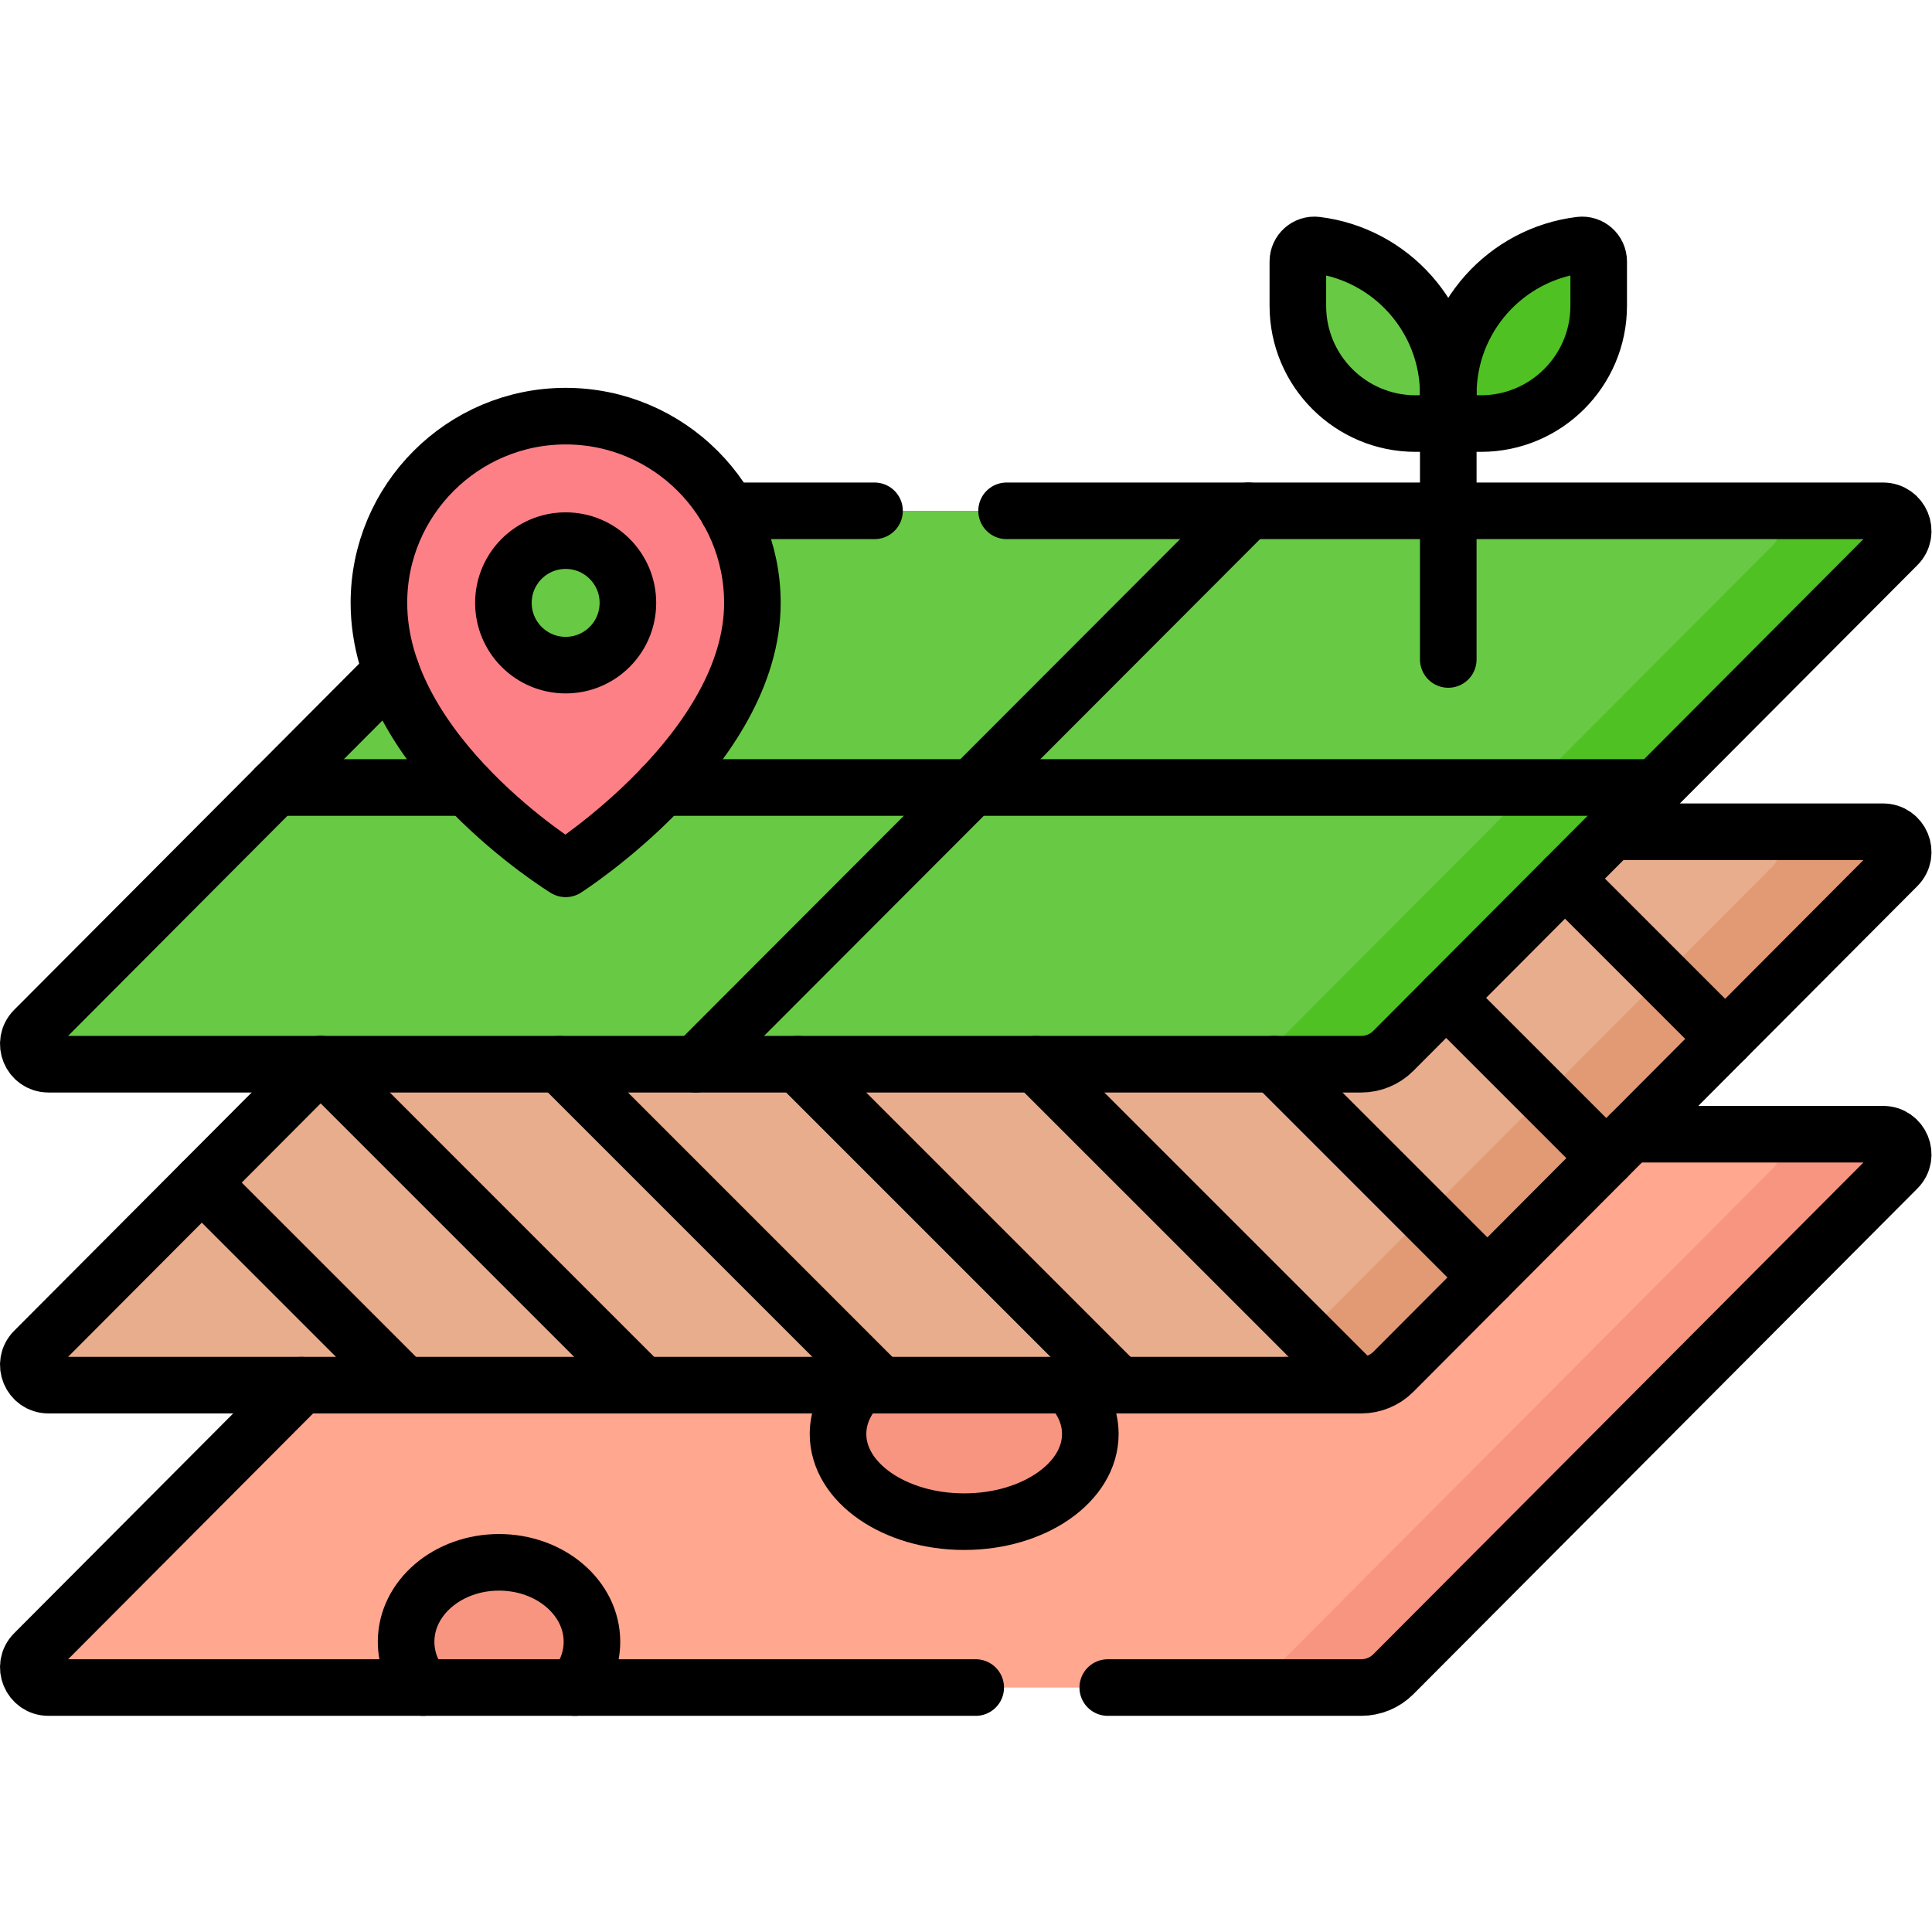 <?xml version="1.0" encoding="UTF-8" standalone="no"?>
<!-- Created with Inkscape (http://www.inkscape.org/) -->

<svg
   version="1.1"
   id="svg4134"
   xml:space="preserve"
   width="682.667"
   height="682.667"
   viewBox="0 0 682.667 682.667"
   xmlns="http://www.w3.org/2000/svg"
   xmlns:svg="http://www.w3.org/2000/svg"><defs
     id="defs4138"><clipPath
       clipPathUnits="userSpaceOnUse"
       id="clipPath4148"><path
         d="M 0,512 H 512 V 0 H 0 Z"
         id="path4146" /></clipPath></defs><g
     id="g4140"
     transform="matrix(1.333,0,0,-1.333,0,682.667)"><g
       id="g4142"><g
         id="g4144"
         clip-path="url(#clipPath4148)"><g
           id="g4150"
           transform="translate(142.656,207.946)"><path
             d="m 0,0 -133.586,-134.034 c -3.358,-3.369 -0.972,-9.117 3.785,-9.117 h 347.973 c 3.196,0 6.26,1.273 8.516,3.537 L 360.274,-5.581 c 3.358,3.37 0.972,9.117 -3.785,9.117 H 8.517 C 5.321,3.536 2.256,2.264 0,0"
             style="fill:#ffa78f;fill-opacity:1;fill-rule:nonzero;stroke:none"
             id="path4152" /></g><g
           id="g4154"
           transform="translate(132.28,97.992)"><path
             d="m 0,0 c -13.603,0 -24.631,-9.425 -24.631,-21.052 0,-4.525 1.676,-8.713 4.519,-12.145 h 40.224 c 2.843,3.432 4.519,7.62 4.519,12.145 C 24.631,-9.425 13.603,0 0,0"
             style="fill:#f89580;fill-opacity:1;fill-rule:nonzero;stroke:none"
             id="path4156" /></g><g
           id="g4158"
           transform="translate(499.145,211.482)"><path
             d="m 0,0 h -33 c 4.757,0 7.143,-5.748 3.785,-9.117 L -162.801,-143.15 c -2.256,-2.264 -5.321,-3.537 -8.517,-3.537 h 33 c 3.196,0 6.261,1.273 8.517,3.536 L 3.785,-9.117 C 7.143,-5.748 4.757,0 0,0"
             style="fill:#f89580;fill-opacity:1;fill-rule:nonzero;stroke:none"
             id="path4160" /></g><g
           id="g4162"
           transform="translate(289.019,132.007)"><path
             d="m 0,0 c 0,-12.834 -14.971,-23.238 -33.438,-23.238 -18.467,0 -33.438,10.404 -33.438,23.238 0,12.834 14.971,23.238 33.438,23.238 C -14.971,23.238 0,12.834 0,0"
             style="fill:#f89580;fill-opacity:1;fill-rule:nonzero;stroke:none"
             id="path4164" /></g><g
           id="g4166"
           transform="translate(142.656,288.109)"><path
             d="m 0,0 -133.586,-134.034 c -3.358,-3.369 -0.972,-9.117 3.785,-9.117 h 347.973 c 3.196,0 6.26,1.273 8.516,3.537 L 360.274,-5.581 c 3.358,3.37 0.972,9.117 -3.785,9.117 H 8.517 C 5.321,3.536 2.256,2.264 0,0"
             style="fill:#e8ad8c;fill-opacity:1;fill-rule:nonzero;stroke:none"
             id="path4168" /></g><g
           id="g4170"
           transform="translate(499.145,291.645)"><path
             d="m 0,0 h -33 c 4.757,0 7.143,-5.748 3.785,-9.117 l -133.586,-134.034 c -2.256,-2.263 -5.321,-3.536 -8.517,-3.536 h 33 c 3.196,0 6.261,1.273 8.517,3.536 L 3.785,-9.117 C 7.143,-5.748 4.757,0 0,0"
             style="fill:#e19a74;fill-opacity:1;fill-rule:nonzero;stroke:none"
             id="path4172" /></g><g
           id="g4174"
           transform="translate(142.656,373.185)"><path
             d="m 0,0 -133.586,-134.034 c -3.358,-3.369 -0.972,-9.117 3.785,-9.117 h 347.972 c 3.197,0 6.261,1.273 8.517,3.537 L 360.274,-5.581 c 3.358,3.37 0.972,9.117 -3.785,9.117 H 8.517 C 5.321,3.536 2.256,2.264 0,0"
             style="fill:#68ca44;fill-opacity:1;fill-rule:nonzero;stroke:none"
             id="path4176" /></g><g
           id="g4178"
           transform="translate(499.145,376.721)"><path
             d="m 0,0 h -33 c 4.757,0 7.143,-5.748 3.785,-9.117 l -133.586,-134.034 c -2.256,-2.263 -5.321,-3.536 -8.517,-3.536 h 33 c 3.196,0 6.261,1.273 8.517,3.536 L 3.785,-9.117 C 7.143,-5.748 4.757,0 0,0"
             style="fill:#4fc123;fill-opacity:1;fill-rule:nonzero;stroke:none"
             id="path4180" /></g><g
           id="g4182"
           transform="translate(149.942,335.818)"><path
             d="M 0,0 C -9.113,0 -16.5,7.387 -16.5,16.5 -16.5,25.613 -9.113,33 0,33 9.113,33 16.5,25.613 16.5,16.5 16.5,7.387 9.113,0 0,0 M 0,66 C -27.295,66 -49.5,43.794 -49.5,16.5 -49.5,-23.678 0,-54 0,-54 0,-54 49.5,-22.314 49.5,16.5 49.5,43.794 27.294,66 0,66"
             style="fill:#fd8087;fill-opacity:1;fill-rule:nonzero;stroke:none"
             id="path4184" /></g><g
           id="g4186"
           transform="translate(344.031,442.804)"><path
             d="m 0,0 c 0,2.632 2.301,4.689 4.912,4.368 19.704,-2.421 34.96,-19.215 34.96,-39.573 v -7.746 H 31.22 C 13.978,-42.951 0,-28.973 0,-11.731 Z"
             style="fill:#68ca44;fill-opacity:1;fill-rule:nonzero;stroke:none"
             id="path4188" /></g><g
           id="g4190"
           transform="translate(423.776,442.804)"><path
             d="m 0,0 c 0,2.632 -2.301,4.689 -4.912,4.368 -19.704,-2.421 -34.96,-19.215 -34.96,-39.573 v -7.746 h 8.652 c 17.242,0 31.22,13.978 31.22,31.22 z"
             style="fill:#4fc123;fill-opacity:1;fill-rule:nonzero;stroke:none"
             id="path4192" /></g><g
           id="g4194"
           transform="translate(152.392,64.795)"><path
             d="m 0,0 c 2.843,3.432 4.519,7.62 4.519,12.145 0,11.627 -11.028,21.052 -24.631,21.052 -13.604,0 -24.631,-9.425 -24.631,-21.052 0,-4.525 1.676,-8.713 4.518,-12.145"
             style="fill:none;stroke:#000000;stroke-width:15;stroke-linecap:round;stroke-linejoin:round;stroke-miterlimit:10;stroke-dasharray:none;stroke-opacity:1"
             id="path4196" /></g><g
           id="g4198"
           transform="translate(283.35,144.96)"><path
             d="m 0,0 c 3.58,-3.7 5.67,-8.16 5.67,-12.95 0,-12.84 -14.97,-23.24 -33.44,-23.24 -18.47,0 -33.44,10.4 -33.44,23.24 0,4.79 2.09,9.25 5.67,12.95"
             style="fill:none;stroke:#000000;stroke-width:15;stroke-linecap:round;stroke-linejoin:round;stroke-miterlimit:10;stroke-dasharray:none;stroke-opacity:1"
             id="path4200" /></g><g
           id="g4202"
           transform="translate(79.88,144.96)"><path
             d="m 0,0 -70.81,-71.05 c -3.36,-3.37 -0.97,-9.11 3.78,-9.11 h 245.79"
             style="fill:none;stroke:#000000;stroke-width:15;stroke-linecap:round;stroke-linejoin:round;stroke-miterlimit:10;stroke-dasharray:none;stroke-opacity:1"
             id="path4204" /></g><g
           id="g4206"
           transform="translate(432.12,211.48)"><path
             d="m 0,0 h 67.03 c 4.75,0 7.14,-5.75 3.78,-9.12 L -62.78,-143.15 c -2.25,-2.26 -5.32,-3.53 -8.51,-3.53 h -67.19"
             style="fill:none;stroke:#000000;stroke-width:15;stroke-linecap:round;stroke-linejoin:round;stroke-miterlimit:10;stroke-dasharray:none;stroke-opacity:1"
             id="path4208" /></g><g
           id="g4210"
           transform="translate(107.162,144.961)"><path
             d="M 0,0 -53.682,53.682"
             style="fill:none;stroke:#000000;stroke-width:15;stroke-linecap:round;stroke-linejoin:round;stroke-miterlimit:10;stroke-dasharray:none;stroke-opacity:1"
             id="path4212" /></g><g
           id="g4214"
           transform="translate(170.29,144.96)"><path
             d="M 0,0 -85.06,85.07"
             style="fill:none;stroke:#000000;stroke-width:15;stroke-linecap:round;stroke-linejoin:round;stroke-miterlimit:10;stroke-dasharray:none;stroke-opacity:1"
             id="path4216" /></g><g
           id="g4218"
           transform="translate(233.43,144.96)"><path
             d="M 0,0 -85.07,85.07"
             style="fill:none;stroke:#000000;stroke-width:15;stroke-linecap:round;stroke-linejoin:round;stroke-miterlimit:10;stroke-dasharray:none;stroke-opacity:1"
             id="path4220" /></g><g
           id="g4222"
           transform="translate(296.57,144.96)"><path
             d="M 0,0 -85.07,85.07"
             style="fill:none;stroke:#000000;stroke-width:15;stroke-linecap:round;stroke-linejoin:round;stroke-miterlimit:10;stroke-dasharray:none;stroke-opacity:1"
             id="path4224" /></g><g
           id="g4226"
           transform="translate(359.7,144.96)"><path
             d="M 0,0 -85.08,85.07"
             style="fill:none;stroke:#000000;stroke-width:15;stroke-linecap:round;stroke-linejoin:round;stroke-miterlimit:10;stroke-dasharray:none;stroke-opacity:1"
             id="path4228" /></g><g
           id="g4230"
           transform="translate(394.29,173.5)"><path
             d="M 0,0 -56.53,56.53"
             style="fill:none;stroke:#000000;stroke-width:15;stroke-linecap:round;stroke-linejoin:round;stroke-miterlimit:10;stroke-dasharray:none;stroke-opacity:1"
             id="path4232" /></g><g
           id="g4234"
           transform="translate(425.8,205.14)"><path
             d="M 0,0 -42.47,42.47"
             style="fill:none;stroke:#000000;stroke-width:15;stroke-linecap:round;stroke-linejoin:round;stroke-miterlimit:10;stroke-dasharray:none;stroke-opacity:1"
             id="path4236" /></g><g
           id="g4238"
           transform="translate(457.31,236.75)"><path
             d="M 0,0 -42.47,42.47"
             style="fill:none;stroke:#000000;stroke-width:15;stroke-linecap:round;stroke-linejoin:round;stroke-miterlimit:10;stroke-dasharray:none;stroke-opacity:1"
             id="path4240" /></g><g
           id="g4242"
           transform="translate(427.23,291.65)"><path
             d="m 0,0 h 71.92 c 4.75,0 7.14,-5.75 3.78,-9.12 L -57.89,-143.16 c -2.25,-2.26 -5.32,-3.53 -8.51,-3.53 h -347.979 c -4.75,0 -7.14,5.75 -3.78,9.12 l 75.7,75.95"
             style="fill:none;stroke:#000000;stroke-width:15;stroke-linecap:round;stroke-linejoin:round;stroke-miterlimit:10;stroke-dasharray:none;stroke-opacity:1"
             id="path4244" /></g><g
           id="g4246"
           transform="translate(266.82,376.72)"><path
             d="m 0,0 h 232.33 c 4.75,0 7.14,-5.75 3.78,-9.12 L 102.52,-143.15 c -2.25,-2.26 -5.32,-3.54 -8.51,-3.54 h -347.98 c -4.75,0 -7.14,5.75 -3.78,9.12 l 94.67,94.99"
             style="fill:none;stroke:#000000;stroke-width:15;stroke-linecap:round;stroke-linejoin:round;stroke-miterlimit:10;stroke-dasharray:none;stroke-opacity:1"
             id="path4248" /></g><g
           id="g4250"
           transform="translate(231.82,376.72)"><path
             d="M 0,0 H -38.83"
             style="fill:none;stroke:#000000;stroke-width:15;stroke-linecap:round;stroke-linejoin:round;stroke-miterlimit:10;stroke-dasharray:none;stroke-opacity:1"
             id="path4252" /></g><g
           id="g4254"
           transform="translate(330.902,376.722)"><path
             d="M 0,0 -146.46,-146.69"
             style="fill:none;stroke:#000000;stroke-width:15;stroke-linecap:round;stroke-linejoin:round;stroke-miterlimit:10;stroke-dasharray:none;stroke-opacity:1"
             id="path4256" /></g><g
           id="g4258"
           transform="translate(438.92,303.38)"><path
             d="M 0,0 H -263.4"
             style="fill:none;stroke:#000000;stroke-width:15;stroke-linecap:round;stroke-linejoin:round;stroke-miterlimit:10;stroke-dasharray:none;stroke-opacity:1"
             id="path4260" /></g><g
           id="g4262"
           transform="translate(123.86,303.38)"><path
             d="M 0,0 H -50.78"
             style="fill:none;stroke:#000000;stroke-width:15;stroke-linecap:round;stroke-linejoin:round;stroke-miterlimit:10;stroke-dasharray:none;stroke-opacity:1"
             id="path4264" /></g><g
           id="g4266"
           transform="translate(149.942,335.818)"><path
             d="M 0,0 C -9.113,0 -16.5,7.387 -16.5,16.5 -16.5,25.613 -9.113,33 0,33 9.113,33 16.5,25.613 16.5,16.5 16.5,7.387 9.113,0 0,0 Z M 0,66 C -27.295,66 -49.5,43.794 -49.5,16.5 -49.5,-23.678 0,-54 0,-54 0,-54 49.5,-22.314 49.5,16.5 49.5,43.794 27.294,66 0,66 Z"
             style="fill:none;stroke:#000000;stroke-width:15;stroke-linecap:round;stroke-linejoin:round;stroke-miterlimit:10;stroke-dasharray:none;stroke-opacity:1"
             id="path4268" /></g><g
           id="g4270"
           transform="translate(383.903,402.916)"><path
             d="M 0,0 V -65.598"
             style="fill:none;stroke:#000000;stroke-width:15;stroke-linecap:round;stroke-linejoin:round;stroke-miterlimit:10;stroke-dasharray:none;stroke-opacity:1"
             id="path4272" /></g><g
           id="g4274"
           transform="translate(344.031,442.803)"><path
             d="m 0,0 c 0,2.632 2.301,4.689 4.912,4.368 19.704,-2.421 34.96,-19.215 34.96,-39.573 v -7.746 H 31.22 C 13.978,-42.951 0,-28.973 0,-11.731 Z"
             style="fill:none;stroke:#000000;stroke-width:15;stroke-linecap:round;stroke-linejoin:round;stroke-miterlimit:10;stroke-dasharray:none;stroke-opacity:1"
             id="path4276" /></g><g
           id="g4278"
           transform="translate(423.776,442.803)"><path
             d="m 0,0 c 0,2.632 -2.301,4.689 -4.912,4.368 -19.704,-2.421 -34.96,-19.215 -34.96,-39.573 v -7.746 h 8.652 c 17.242,0 31.22,13.978 31.22,31.22 z"
             style="fill:none;stroke:#000000;stroke-width:15;stroke-linecap:round;stroke-linejoin:round;stroke-miterlimit:10;stroke-dasharray:none;stroke-opacity:1"
             id="path4280" /></g></g></g></g></svg>
